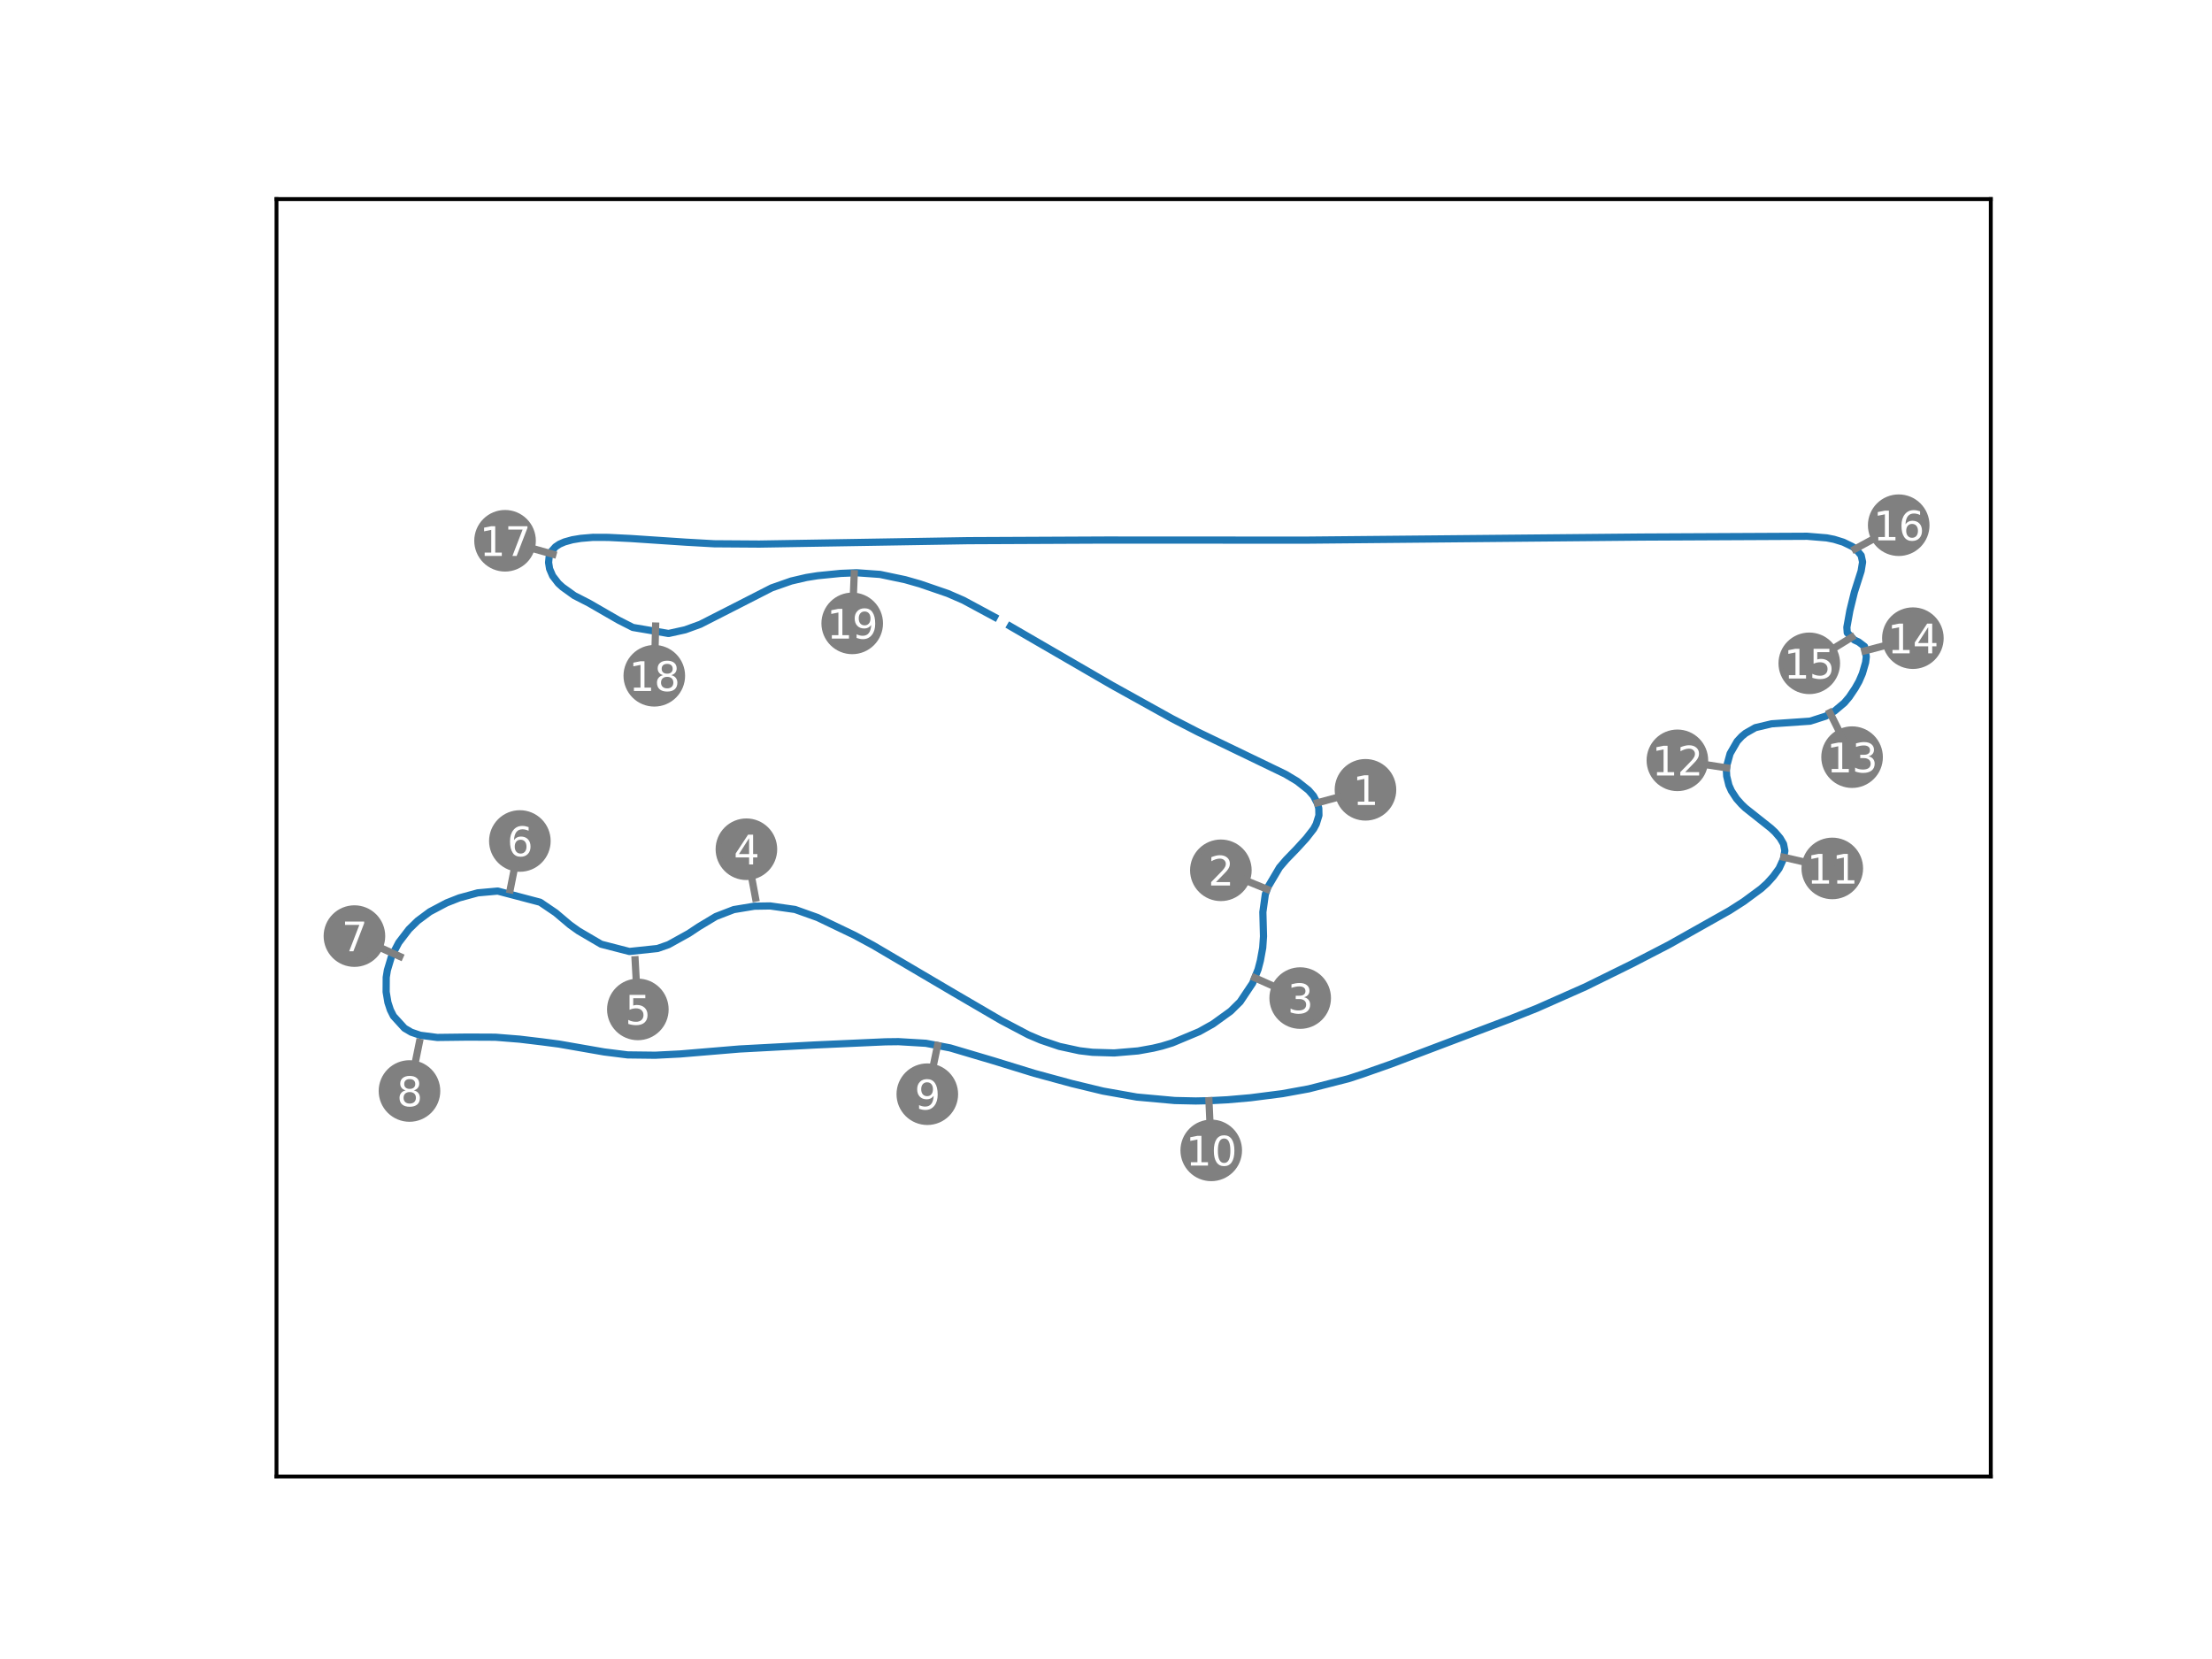 <?xml version="1.0" encoding="utf-8" standalone="no"?>
<!DOCTYPE svg PUBLIC "-//W3C//DTD SVG 1.1//EN"
  "http://www.w3.org/Graphics/SVG/1.1/DTD/svg11.dtd">
<svg xmlns:xlink="http://www.w3.org/1999/xlink" width="460.8pt" height="345.6pt" viewBox="0 0 460.8 345.6" xmlns="http://www.w3.org/2000/svg" version="1.1">
 <defs>
  <style type="text/css">*{stroke-linejoin: round; stroke-linecap: butt}</style>
 </defs>
 <g id="figure_1">
  <g id="patch_1">
   <path d="M 0 345.6 
L 460.8 345.6 
L 460.8 0 
L 0 0 
z
" style="fill: #ffffff"/>
  </g>
  <g id="axes_1">
   <g id="patch_2">
    <path d="M 57.6 307.584 
L 414.72 307.584 
L 414.72 41.472 
L 57.6 41.472 
z
" style="fill: #ffffff"/>
   </g>
   <g id="PathCollection_1">
    <defs>
     <path id="maa6bf7672b" d="M 0 5.916 
C 1.569 5.916 3.074 5.293 4.183 4.183 
C 5.293 3.074 5.916 1.569 5.916 0 
C 5.916 -1.569 5.293 -3.074 4.183 -4.183 
C 3.074 -5.293 1.569 -5.916 0 -5.916 
C -1.569 -5.916 -3.074 -5.293 -4.183 -4.183 
C -5.293 -3.074 -5.916 -1.569 -5.916 0 
C -5.916 1.569 -5.293 3.074 -4.183 4.183 
C -3.074 5.293 -1.569 5.916 0 5.916 
z
" style="stroke: #808080"/>
    </defs>
    <g clip-path="url(#p94991cc76d)">
     <use xlink:href="#maa6bf7672b" x="284.452" y="164.532" style="fill: #808080; stroke: #808080"/>
    </g>
   </g>
   <g id="PathCollection_2">
    <g clip-path="url(#p94991cc76d)">
     <use xlink:href="#maa6bf7672b" x="254.329" y="181.3" style="fill: #808080; stroke: #808080"/>
    </g>
   </g>
   <g id="PathCollection_3">
    <g clip-path="url(#p94991cc76d)">
     <use xlink:href="#maa6bf7672b" x="270.853" y="207.919" style="fill: #808080; stroke: #808080"/>
    </g>
   </g>
   <g id="PathCollection_4">
    <g clip-path="url(#p94991cc76d)">
     <use xlink:href="#maa6bf7672b" x="155.49" y="176.912" style="fill: #808080; stroke: #808080"/>
    </g>
   </g>
   <g id="PathCollection_5">
    <g clip-path="url(#p94991cc76d)">
     <use xlink:href="#maa6bf7672b" x="132.875" y="210.281" style="fill: #808080; stroke: #808080"/>
    </g>
   </g>
   <g id="PathCollection_6">
    <g clip-path="url(#p94991cc76d)">
     <use xlink:href="#maa6bf7672b" x="108.298" y="175.195" style="fill: #808080; stroke: #808080"/>
    </g>
   </g>
   <g id="PathCollection_7">
    <g clip-path="url(#p94991cc76d)">
     <use xlink:href="#maa6bf7672b" x="73.833" y="195.006" style="fill: #808080; stroke: #808080"/>
    </g>
   </g>
   <g id="PathCollection_8">
    <g clip-path="url(#p94991cc76d)">
     <use xlink:href="#maa6bf7672b" x="85.302" y="227.274" style="fill: #808080; stroke: #808080"/>
    </g>
   </g>
   <g id="PathCollection_9">
    <g clip-path="url(#p94991cc76d)">
     <use xlink:href="#maa6bf7672b" x="193.177" y="227.943" style="fill: #808080; stroke: #808080"/>
    </g>
   </g>
   <g id="PathCollection_10">
    <g clip-path="url(#p94991cc76d)">
     <use xlink:href="#maa6bf7672b" x="252.324" y="239.645" style="fill: #808080; stroke: #808080"/>
    </g>
   </g>
   <g id="PathCollection_11">
    <g clip-path="url(#p94991cc76d)">
     <use xlink:href="#maa6bf7672b" x="381.699" y="180.91" style="fill: #808080; stroke: #808080"/>
    </g>
   </g>
   <g id="PathCollection_12">
    <g clip-path="url(#p94991cc76d)">
     <use xlink:href="#maa6bf7672b" x="349.43" y="158.391" style="fill: #808080; stroke: #808080"/>
    </g>
   </g>
   <g id="PathCollection_13">
    <g clip-path="url(#p94991cc76d)">
     <use xlink:href="#maa6bf7672b" x="385.822" y="157.729" style="fill: #808080; stroke: #808080"/>
    </g>
   </g>
   <g id="PathCollection_14">
    <g clip-path="url(#p94991cc76d)">
     <use xlink:href="#maa6bf7672b" x="398.487" y="132.942" style="fill: #808080; stroke: #808080"/>
    </g>
   </g>
   <g id="PathCollection_15">
    <g clip-path="url(#p94991cc76d)">
     <use xlink:href="#maa6bf7672b" x="376.906" y="138.184" style="fill: #808080; stroke: #808080"/>
    </g>
   </g>
   <g id="PathCollection_16">
    <g clip-path="url(#p94991cc76d)">
     <use xlink:href="#maa6bf7672b" x="395.535" y="109.411" style="fill: #808080; stroke: #808080"/>
    </g>
   </g>
   <g id="PathCollection_17">
    <g clip-path="url(#p94991cc76d)">
     <use xlink:href="#maa6bf7672b" x="105.212" y="112.653" style="fill: #808080; stroke: #808080"/>
    </g>
   </g>
   <g id="PathCollection_18">
    <g clip-path="url(#p94991cc76d)">
     <use xlink:href="#maa6bf7672b" x="136.302" y="140.778" style="fill: #808080; stroke: #808080"/>
    </g>
   </g>
   <g id="PathCollection_19">
    <g clip-path="url(#p94991cc76d)">
     <use xlink:href="#maa6bf7672b" x="177.532" y="129.863" style="fill: #808080; stroke: #808080"/>
    </g>
   </g>
   <g id="matplotlib.axis_1"/>
   <g id="matplotlib.axis_2"/>
   <g id="line2d_1">
    <path d="M 210.47 130.475 
L 231.62 142.741 
L 244.206 149.728 
L 249.55 152.487 
L 267.757 161.268 
L 270.215 162.738 
L 272.604 164.625 
L 273.619 165.792 
L 274.464 167.402 
L 274.726 168.388 
L 274.757 169.86 
L 274.198 171.663 
L 273.652 172.678 
L 272.104 174.661 
L 270.106 176.846 
L 267.924 179.1 
L 266.548 180.704 
L 264.159 184.749 
L 263.591 186.304 
L 263.078 190.014 
L 263.212 195.05 
L 263.047 197.441 
L 262.559 200.113 
L 262.083 201.934 
L 260.939 204.816 
L 258.357 208.681 
L 256.352 210.66 
L 252.67 213.319 
L 249.821 214.912 
L 244.199 217.265 
L 242.044 217.921 
L 240.214 218.359 
L 237.08 218.924 
L 232.096 219.347 
L 227.591 219.214 
L 224.883 218.894 
L 220.682 217.983 
L 216.841 216.686 
L 214.23 215.574 
L 208.545 212.578 
L 198.657 206.804 
L 181.905 196.935 
L 178.015 194.831 
L 170.315 191.138 
L 165.61 189.456 
L 160.441 188.724 
L 157.144 188.777 
L 152.855 189.487 
L 149.13 190.924 
L 145.574 193.06 
L 143.466 194.461 
L 139.274 196.785 
L 136.979 197.591 
L 131.11 198.211 
L 125.229 196.695 
L 120.485 193.915 
L 118.719 192.649 
L 115.749 190.139 
L 112.519 187.95 
L 103.685 185.624 
L 99.529 185.997 
L 95.686 187.044 
L 93.026 188.091 
L 89.544 189.934 
L 86.996 191.828 
L 85.191 193.592 
L 83.068 196.363 
L 81.552 199.257 
L 80.697 202.108 
L 80.458 203.589 
L 80.44 206.639 
L 80.807 208.825 
L 81.318 210.383 
L 81.964 211.668 
L 84.272 214.2 
L 85.67 215.023 
L 87.538 215.663 
L 91.08 216.12 
L 97.446 216.043 
L 103.192 216.07 
L 108.247 216.475 
L 112.933 217.037 
L 116.434 217.495 
L 125.846 219.137 
L 130.763 219.754 
L 136.49 219.823 
L 141.708 219.558 
L 154.035 218.526 
L 169.687 217.689 
L 184.453 217.029 
L 187.169 216.996 
L 192.885 217.336 
L 197.938 218.3 
L 206.951 220.972 
L 215.485 223.599 
L 223.254 225.713 
L 229.781 227.29 
L 236.815 228.537 
L 244.722 229.257 
L 249.102 229.353 
L 252.024 229.292 
L 255.689 229.102 
L 260.466 228.686 
L 267.136 227.831 
L 272.619 226.831 
L 280.904 224.716 
L 283.734 223.788 
L 289.758 221.669 
L 314.509 212.3 
L 320.155 210.05 
L 330.266 205.569 
L 339.871 200.836 
L 347.694 196.788 
L 360.266 189.711 
L 363.248 187.802 
L 366.848 185.146 
L 368.115 184.002 
L 369.393 182.589 
L 370.62 180.907 
L 371.526 178.926 
L 371.819 177.215 
L 371.542 175.814 
L 370.835 174.594 
L 369.775 173.345 
L 368.896 172.525 
L 363.584 168.313 
L 362.79 167.553 
L 361.754 166.386 
L 360.68 164.743 
L 360.162 163.579 
L 359.702 161.687 
L 359.639 160.465 
L 359.747 159.404 
L 360.409 156.995 
L 361.896 154.413 
L 362.835 153.405 
L 363.622 152.755 
L 365.676 151.584 
L 369.07 150.781 
L 377.078 150.232 
L 380.34 149.185 
L 382.17 148.125 
L 384.205 146.415 
L 385.221 145.218 
L 386.463 143.37 
L 387.264 141.953 
L 387.974 140.31 
L 388.641 138.005 
L 388.785 136.797 
L 388.42 134.673 
L 387.163 133.721 
L 386.278 133.317 
L 384.815 131.812 
L 384.734 130.674 
L 385.36 127.209 
L 386.304 123.359 
L 387.706 118.955 
L 388.013 117.077 
L 387.717 115.718 
L 386.633 114.387 
L 385.868 113.854 
L 383.99 112.945 
L 382.061 112.348 
L 380.536 112.049 
L 376.459 111.714 
L 342.033 111.879 
L 271.925 112.523 
L 230.336 112.502 
L 201.716 112.631 
L 158.181 113.342 
L 148.762 113.277 
L 142.86 112.944 
L 131.404 112.182 
L 126.729 111.951 
L 123.534 111.938 
L 121.011 112.151 
L 119.237 112.441 
L 117.614 112.892 
L 116.532 113.365 
L 115.721 113.912 
L 114.903 114.833 
L 114.403 115.97 
L 114.279 117.177 
L 114.491 118.498 
L 115.123 119.969 
L 116.319 121.524 
L 117.176 122.303 
L 119.622 124.064 
L 122.727 125.656 
L 126.453 127.808 
L 128.866 129.196 
L 131.844 130.71 
L 139.272 131.965 
L 142.73 131.201 
L 145.884 130.054 
L 152.834 126.513 
L 160.761 122.461 
L 164.839 121.033 
L 167.987 120.301 
L 170.318 119.929 
L 175.113 119.45 
L 178.448 119.313 
L 183.335 119.661 
L 188.579 120.764 
L 191.68 121.651 
L 197.433 123.628 
L 200.697 125.049 
L 207.166 128.536 
L 207.166 128.536 
" clip-path="url(#p94991cc76d)" style="fill: none; stroke: #1f77b4; stroke-width: 1.5; stroke-linecap: square"/>
   </g>
   <g id="line2d_2">
    <path d="M 274.445 167.233 
L 284.452 164.532 
" clip-path="url(#p94991cc76d)" style="fill: none; stroke: #808080; stroke-width: 1.5; stroke-linecap: square"/>
   </g>
   <g id="line2d_3">
    <path d="M 263.919 185.23 
L 254.329 181.3 
" clip-path="url(#p94991cc76d)" style="fill: none; stroke: #808080; stroke-width: 1.5; stroke-linecap: square"/>
   </g>
   <g id="line2d_4">
    <path d="M 261.388 203.694 
L 270.853 207.919 
" clip-path="url(#p94991cc76d)" style="fill: none; stroke: #808080; stroke-width: 1.5; stroke-linecap: square"/>
   </g>
   <g id="line2d_5">
    <path d="M 157.395 187.101 
L 155.49 176.912 
" clip-path="url(#p94991cc76d)" style="fill: none; stroke: #808080; stroke-width: 1.5; stroke-linecap: square"/>
   </g>
   <g id="line2d_6">
    <path d="M 132.304 199.932 
L 132.875 210.281 
" clip-path="url(#p94991cc76d)" style="fill: none; stroke: #808080; stroke-width: 1.5; stroke-linecap: square"/>
   </g>
   <g id="line2d_7">
    <path d="M 106.277 185.361 
L 108.298 175.195 
" clip-path="url(#p94991cc76d)" style="fill: none; stroke: #808080; stroke-width: 1.5; stroke-linecap: square"/>
   </g>
   <g id="line2d_8">
    <path d="M 83.291 199.246 
L 73.833 195.006 
" clip-path="url(#p94991cc76d)" style="fill: none; stroke: #808080; stroke-width: 1.5; stroke-linecap: square"/>
   </g>
   <g id="line2d_9">
    <path d="M 87.364 217.116 
L 85.302 227.274 
" clip-path="url(#p94991cc76d)" style="fill: none; stroke: #808080; stroke-width: 1.5; stroke-linecap: square"/>
   </g>
   <g id="line2d_10">
    <path d="M 195.306 217.799 
L 193.177 227.943 
" clip-path="url(#p94991cc76d)" style="fill: none; stroke: #808080; stroke-width: 1.5; stroke-linecap: square"/>
   </g>
   <g id="line2d_11">
    <path d="M 251.845 229.292 
L 252.324 239.645 
" clip-path="url(#p94991cc76d)" style="fill: none; stroke: #808080; stroke-width: 1.5; stroke-linecap: square"/>
   </g>
   <g id="line2d_12">
    <path d="M 371.597 178.59 
L 381.699 180.91 
" clip-path="url(#p94991cc76d)" style="fill: none; stroke: #808080; stroke-width: 1.5; stroke-linecap: square"/>
   </g>
   <g id="line2d_13">
    <path d="M 359.676 159.955 
L 349.43 158.391 
" clip-path="url(#p94991cc76d)" style="fill: none; stroke: #808080; stroke-width: 1.5; stroke-linecap: square"/>
   </g>
   <g id="line2d_14">
    <path d="M 381.193 148.455 
L 385.822 157.729 
" clip-path="url(#p94991cc76d)" style="fill: none; stroke: #808080; stroke-width: 1.5; stroke-linecap: square"/>
   </g>
   <g id="line2d_15">
    <path d="M 388.466 135.59 
L 398.487 132.942 
" clip-path="url(#p94991cc76d)" style="fill: none; stroke: #808080; stroke-width: 1.5; stroke-linecap: square"/>
   </g>
   <g id="line2d_16">
    <path d="M 385.737 132.757 
L 376.906 138.184 
" clip-path="url(#p94991cc76d)" style="fill: none; stroke: #808080; stroke-width: 1.5; stroke-linecap: square"/>
   </g>
   <g id="line2d_17">
    <path d="M 386.432 114.366 
L 395.535 109.411 
" clip-path="url(#p94991cc76d)" style="fill: none; stroke: #808080; stroke-width: 1.5; stroke-linecap: square"/>
   </g>
   <g id="line2d_18">
    <path d="M 115.19 115.458 
L 105.212 112.653 
" clip-path="url(#p94991cc76d)" style="fill: none; stroke: #808080; stroke-width: 1.5; stroke-linecap: square"/>
   </g>
   <g id="line2d_19">
    <path d="M 136.579 130.417 
L 136.302 140.778 
" clip-path="url(#p94991cc76d)" style="fill: none; stroke: #808080; stroke-width: 1.5; stroke-linecap: square"/>
   </g>
   <g id="line2d_20">
    <path d="M 177.953 119.506 
L 177.532 129.863 
" clip-path="url(#p94991cc76d)" style="fill: none; stroke: #808080; stroke-width: 1.5; stroke-linecap: square"/>
   </g>
   <g id="patch_3">
    <path d="M 57.6 307.584 
L 57.6 41.472 
" style="fill: none; stroke: #000000; stroke-width: 0.8; stroke-linejoin: miter; stroke-linecap: square"/>
   </g>
   <g id="patch_4">
    <path d="M 414.72 307.584 
L 414.72 41.472 
" style="fill: none; stroke: #000000; stroke-width: 0.8; stroke-linejoin: miter; stroke-linecap: square"/>
   </g>
   <g id="patch_5">
    <path d="M 57.6 307.584 
L 414.72 307.584 
" style="fill: none; stroke: #000000; stroke-width: 0.8; stroke-linejoin: miter; stroke-linecap: square"/>
   </g>
   <g id="patch_6">
    <path d="M 57.6 41.472 
L 414.72 41.472 
" style="fill: none; stroke: #000000; stroke-width: 0.8; stroke-linejoin: miter; stroke-linecap: square"/>
   </g>
   <g id="text_1">
    <!-- 1 -->
    <g style="fill: #ffffff" transform="translate(281.802 167.697) scale(0.083 -0.083)">
     <defs>
      <path id="DejaVuSans-31" d="M 794 531 
L 1825 531 
L 1825 4091 
L 703 3866 
L 703 4441 
L 1819 4666 
L 2450 4666 
L 2450 531 
L 3481 531 
L 3481 0 
L 794 0 
L 794 531 
z
" transform="scale(0.016)"/>
     </defs>
     <use xlink:href="#DejaVuSans-31"/>
    </g>
   </g>
   <g id="text_2">
    <!-- 2 -->
    <g style="fill: #ffffff" transform="translate(251.679 184.464) scale(0.083 -0.083)">
     <defs>
      <path id="DejaVuSans-32" d="M 1228 531 
L 3431 531 
L 3431 0 
L 469 0 
L 469 531 
Q 828 903 1448 1529 
Q 2069 2156 2228 2338 
Q 2531 2678 2651 2914 
Q 2772 3150 2772 3378 
Q 2772 3750 2511 3984 
Q 2250 4219 1831 4219 
Q 1534 4219 1204 4116 
Q 875 4013 500 3803 
L 500 4441 
Q 881 4594 1212 4672 
Q 1544 4750 1819 4750 
Q 2544 4750 2975 4387 
Q 3406 4025 3406 3419 
Q 3406 3131 3298 2873 
Q 3191 2616 2906 2266 
Q 2828 2175 2409 1742 
Q 1991 1309 1228 531 
z
" transform="scale(0.016)"/>
     </defs>
     <use xlink:href="#DejaVuSans-32"/>
    </g>
   </g>
   <g id="text_3">
    <!-- 3 -->
    <g style="fill: #ffffff" transform="translate(268.203 211.084) scale(0.083 -0.083)">
     <defs>
      <path id="DejaVuSans-33" d="M 2597 2516 
Q 3050 2419 3304 2112 
Q 3559 1806 3559 1356 
Q 3559 666 3084 287 
Q 2609 -91 1734 -91 
Q 1441 -91 1130 -33 
Q 819 25 488 141 
L 488 750 
Q 750 597 1062 519 
Q 1375 441 1716 441 
Q 2309 441 2620 675 
Q 2931 909 2931 1356 
Q 2931 1769 2642 2001 
Q 2353 2234 1838 2234 
L 1294 2234 
L 1294 2753 
L 1863 2753 
Q 2328 2753 2575 2939 
Q 2822 3125 2822 3475 
Q 2822 3834 2567 4026 
Q 2313 4219 1838 4219 
Q 1578 4219 1281 4162 
Q 984 4106 628 3988 
L 628 4550 
Q 988 4650 1302 4700 
Q 1616 4750 1894 4750 
Q 2613 4750 3031 4423 
Q 3450 4097 3450 3541 
Q 3450 3153 3228 2886 
Q 3006 2619 2597 2516 
z
" transform="scale(0.016)"/>
     </defs>
     <use xlink:href="#DejaVuSans-33"/>
    </g>
   </g>
   <g id="text_4">
    <!-- 4 -->
    <g style="fill: #ffffff" transform="translate(152.84 180.077) scale(0.083 -0.083)">
     <defs>
      <path id="DejaVuSans-34" d="M 2419 4116 
L 825 1625 
L 2419 1625 
L 2419 4116 
z
M 2253 4666 
L 3047 4666 
L 3047 1625 
L 3713 1625 
L 3713 1100 
L 3047 1100 
L 3047 0 
L 2419 0 
L 2419 1100 
L 313 1100 
L 313 1709 
L 2253 4666 
z
" transform="scale(0.016)"/>
     </defs>
     <use xlink:href="#DejaVuSans-34"/>
    </g>
   </g>
   <g id="text_5">
    <!-- 5 -->
    <g style="fill: #ffffff" transform="translate(130.225 213.445) scale(0.083 -0.083)">
     <defs>
      <path id="DejaVuSans-35" d="M 691 4666 
L 3169 4666 
L 3169 4134 
L 1269 4134 
L 1269 2991 
Q 1406 3038 1543 3061 
Q 1681 3084 1819 3084 
Q 2600 3084 3056 2656 
Q 3513 2228 3513 1497 
Q 3513 744 3044 326 
Q 2575 -91 1722 -91 
Q 1428 -91 1123 -41 
Q 819 9 494 109 
L 494 744 
Q 775 591 1075 516 
Q 1375 441 1709 441 
Q 2250 441 2565 725 
Q 2881 1009 2881 1497 
Q 2881 1984 2565 2268 
Q 2250 2553 1709 2553 
Q 1456 2553 1204 2497 
Q 953 2441 691 2322 
L 691 4666 
z
" transform="scale(0.016)"/>
     </defs>
     <use xlink:href="#DejaVuSans-35"/>
    </g>
   </g>
   <g id="text_6">
    <!-- 6 -->
    <g style="fill: #ffffff" transform="translate(105.648 178.36) scale(0.083 -0.083)">
     <defs>
      <path id="DejaVuSans-36" d="M 2113 2584 
Q 1688 2584 1439 2293 
Q 1191 2003 1191 1497 
Q 1191 994 1439 701 
Q 1688 409 2113 409 
Q 2538 409 2786 701 
Q 3034 994 3034 1497 
Q 3034 2003 2786 2293 
Q 2538 2584 2113 2584 
z
M 3366 4563 
L 3366 3988 
Q 3128 4100 2886 4159 
Q 2644 4219 2406 4219 
Q 1781 4219 1451 3797 
Q 1122 3375 1075 2522 
Q 1259 2794 1537 2939 
Q 1816 3084 2150 3084 
Q 2853 3084 3261 2657 
Q 3669 2231 3669 1497 
Q 3669 778 3244 343 
Q 2819 -91 2113 -91 
Q 1303 -91 875 529 
Q 447 1150 447 2328 
Q 447 3434 972 4092 
Q 1497 4750 2381 4750 
Q 2619 4750 2861 4703 
Q 3103 4656 3366 4563 
z
" transform="scale(0.016)"/>
     </defs>
     <use xlink:href="#DejaVuSans-36"/>
    </g>
   </g>
   <g id="text_7">
    <!-- 7 -->
    <g style="fill: #ffffff" transform="translate(71.183 198.171) scale(0.083 -0.083)">
     <defs>
      <path id="DejaVuSans-37" d="M 525 4666 
L 3525 4666 
L 3525 4397 
L 1831 0 
L 1172 0 
L 2766 4134 
L 525 4134 
L 525 4666 
z
" transform="scale(0.016)"/>
     </defs>
     <use xlink:href="#DejaVuSans-37"/>
    </g>
   </g>
   <g id="text_8">
    <!-- 8 -->
    <g style="fill: #ffffff" transform="translate(82.652 230.439) scale(0.083 -0.083)">
     <defs>
      <path id="DejaVuSans-38" d="M 2034 2216 
Q 1584 2216 1326 1975 
Q 1069 1734 1069 1313 
Q 1069 891 1326 650 
Q 1584 409 2034 409 
Q 2484 409 2743 651 
Q 3003 894 3003 1313 
Q 3003 1734 2745 1975 
Q 2488 2216 2034 2216 
z
M 1403 2484 
Q 997 2584 770 2862 
Q 544 3141 544 3541 
Q 544 4100 942 4425 
Q 1341 4750 2034 4750 
Q 2731 4750 3128 4425 
Q 3525 4100 3525 3541 
Q 3525 3141 3298 2862 
Q 3072 2584 2669 2484 
Q 3125 2378 3379 2068 
Q 3634 1759 3634 1313 
Q 3634 634 3220 271 
Q 2806 -91 2034 -91 
Q 1263 -91 848 271 
Q 434 634 434 1313 
Q 434 1759 690 2068 
Q 947 2378 1403 2484 
z
M 1172 3481 
Q 1172 3119 1398 2916 
Q 1625 2713 2034 2713 
Q 2441 2713 2670 2916 
Q 2900 3119 2900 3481 
Q 2900 3844 2670 4047 
Q 2441 4250 2034 4250 
Q 1625 4250 1398 4047 
Q 1172 3844 1172 3481 
z
" transform="scale(0.016)"/>
     </defs>
     <use xlink:href="#DejaVuSans-38"/>
    </g>
   </g>
   <g id="text_9">
    <!-- 9 -->
    <g style="fill: #ffffff" transform="translate(190.527 231.107) scale(0.083 -0.083)">
     <defs>
      <path id="DejaVuSans-39" d="M 703 97 
L 703 672 
Q 941 559 1184 500 
Q 1428 441 1663 441 
Q 2288 441 2617 861 
Q 2947 1281 2994 2138 
Q 2813 1869 2534 1725 
Q 2256 1581 1919 1581 
Q 1219 1581 811 2004 
Q 403 2428 403 3163 
Q 403 3881 828 4315 
Q 1253 4750 1959 4750 
Q 2769 4750 3195 4129 
Q 3622 3509 3622 2328 
Q 3622 1225 3098 567 
Q 2575 -91 1691 -91 
Q 1453 -91 1209 -44 
Q 966 3 703 97 
z
M 1959 2075 
Q 2384 2075 2632 2365 
Q 2881 2656 2881 3163 
Q 2881 3666 2632 3958 
Q 2384 4250 1959 4250 
Q 1534 4250 1286 3958 
Q 1038 3666 1038 3163 
Q 1038 2656 1286 2365 
Q 1534 2075 1959 2075 
z
" transform="scale(0.016)"/>
     </defs>
     <use xlink:href="#DejaVuSans-39"/>
    </g>
   </g>
   <g id="text_10">
    <!-- 10 -->
    <g style="fill: #ffffff" transform="translate(247.024 242.81) scale(0.083 -0.083)">
     <defs>
      <path id="DejaVuSans-30" d="M 2034 4250 
Q 1547 4250 1301 3770 
Q 1056 3291 1056 2328 
Q 1056 1369 1301 889 
Q 1547 409 2034 409 
Q 2525 409 2770 889 
Q 3016 1369 3016 2328 
Q 3016 3291 2770 3770 
Q 2525 4250 2034 4250 
z
M 2034 4750 
Q 2819 4750 3233 4129 
Q 3647 3509 3647 2328 
Q 3647 1150 3233 529 
Q 2819 -91 2034 -91 
Q 1250 -91 836 529 
Q 422 1150 422 2328 
Q 422 3509 836 4129 
Q 1250 4750 2034 4750 
z
" transform="scale(0.016)"/>
     </defs>
     <use xlink:href="#DejaVuSans-31"/>
     <use xlink:href="#DejaVuSans-30" x="63.623"/>
    </g>
   </g>
   <g id="text_11">
    <!-- 11 -->
    <g style="fill: #ffffff" transform="translate(376.399 184.075) scale(0.083 -0.083)">
     <use xlink:href="#DejaVuSans-31"/>
     <use xlink:href="#DejaVuSans-31" x="63.623"/>
    </g>
   </g>
   <g id="text_12">
    <!-- 12 -->
    <g style="fill: #ffffff" transform="translate(344.13 161.555) scale(0.083 -0.083)">
     <use xlink:href="#DejaVuSans-31"/>
     <use xlink:href="#DejaVuSans-32" x="63.623"/>
    </g>
   </g>
   <g id="text_13">
    <!-- 13 -->
    <g style="fill: #ffffff" transform="translate(380.522 160.894) scale(0.083 -0.083)">
     <use xlink:href="#DejaVuSans-31"/>
     <use xlink:href="#DejaVuSans-33" x="63.623"/>
    </g>
   </g>
   <g id="text_14">
    <!-- 14 -->
    <g style="fill: #ffffff" transform="translate(393.187 136.106) scale(0.083 -0.083)">
     <use xlink:href="#DejaVuSans-31"/>
     <use xlink:href="#DejaVuSans-34" x="63.623"/>
    </g>
   </g>
   <g id="text_15">
    <!-- 15 -->
    <g style="fill: #ffffff" transform="translate(371.606 141.349) scale(0.083 -0.083)">
     <use xlink:href="#DejaVuSans-31"/>
     <use xlink:href="#DejaVuSans-35" x="63.623"/>
    </g>
   </g>
   <g id="text_16">
    <!-- 16 -->
    <g style="fill: #ffffff" transform="translate(390.235 112.575) scale(0.083 -0.083)">
     <use xlink:href="#DejaVuSans-31"/>
     <use xlink:href="#DejaVuSans-36" x="63.623"/>
    </g>
   </g>
   <g id="text_17">
    <!-- 17 -->
    <g style="fill: #ffffff" transform="translate(99.912 115.817) scale(0.083 -0.083)">
     <use xlink:href="#DejaVuSans-31"/>
     <use xlink:href="#DejaVuSans-37" x="63.623"/>
    </g>
   </g>
   <g id="text_18">
    <!-- 18 -->
    <g style="fill: #ffffff" transform="translate(131.002 143.943) scale(0.083 -0.083)">
     <use xlink:href="#DejaVuSans-31"/>
     <use xlink:href="#DejaVuSans-38" x="63.623"/>
    </g>
   </g>
   <g id="text_19">
    <!-- 19 -->
    <g style="fill: #ffffff" transform="translate(172.232 133.028) scale(0.083 -0.083)">
     <use xlink:href="#DejaVuSans-31"/>
     <use xlink:href="#DejaVuSans-39" x="63.623"/>
    </g>
   </g>
  </g>
 </g>
 <defs>
  <clipPath id="p94991cc76d">
   <rect x="57.6" y="41.472" width="357.12" height="266.112"/>
  </clipPath>
 </defs>
</svg>
